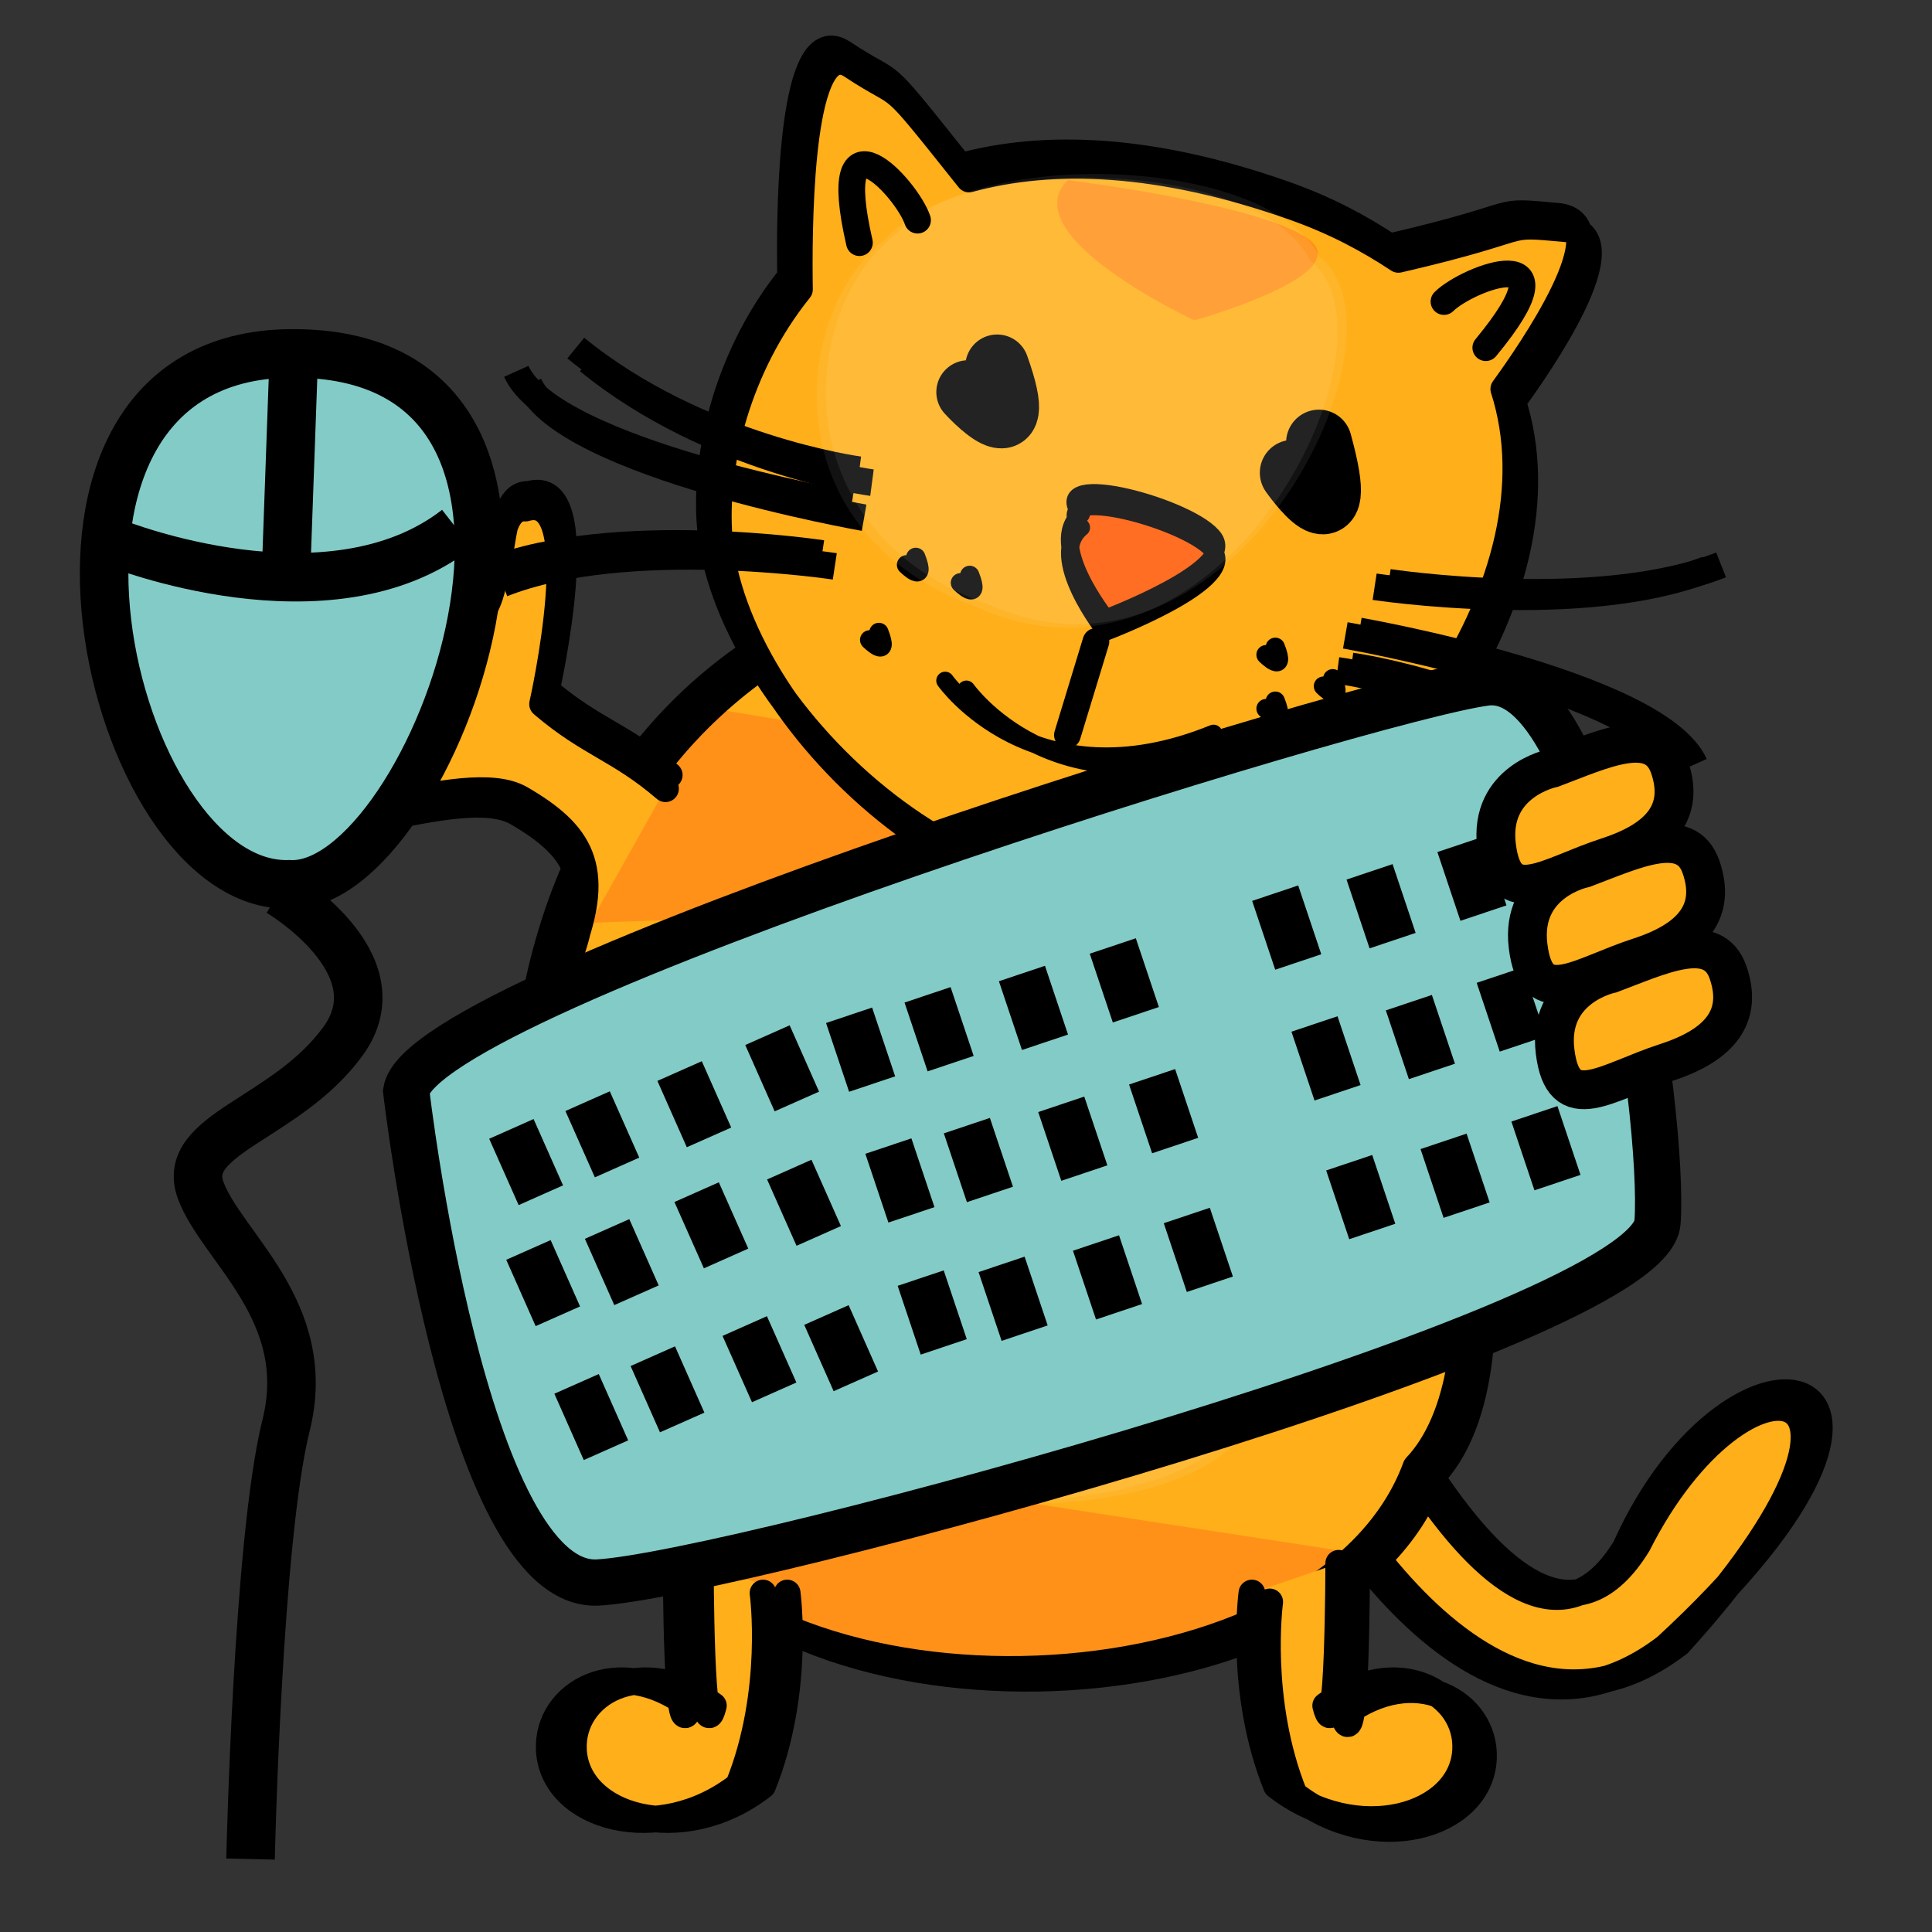 <?xml version="1.0" encoding="UTF-8" standalone="no"?>
<!-- Created with Inkscape (http://www.inkscape.org/) -->
<svg
   xmlns:dc="http://purl.org/dc/elements/1.1/"
   xmlns:cc="http://web.resource.org/cc/"
   xmlns:rdf="http://www.w3.org/1999/02/22-rdf-syntax-ns#"
   xmlns:svg="http://www.w3.org/2000/svg"
   xmlns="http://www.w3.org/2000/svg"
   xmlns:sodipodi="http://sodipodi.sourceforge.net/DTD/sodipodi-0.dtd"
   xmlns:inkscape="http://www.inkscape.org/namespaces/inkscape"
   width="50"
   height="50"
   id="svg2"
   sodipodi:version="0.32"
   inkscape:version="0.44.1"
   version="1.0"
   sodipodi:docbase="/home/mat/Travaux/Inkscape/Gcompris/icons"
   sodipodi:docname="computer.svg">
  <rect width="100%" height="100%" fill="#333333" stroke="none"/>
  <defs
     id="defs4" />
  <sodipodi:namedview
     id="base"
     pagecolor="#ffffff"
     bordercolor="#666666"
     borderopacity="1.0"
     inkscape:pageopacity="0.0"
     inkscape:pageshadow="2"
     inkscape:zoom="6.9663759"
     inkscape:cx="34.765067"
     inkscape:cy="28.714162"
     inkscape:document-units="px"
     inkscape:current-layer="layer1"
     width="50px"
     height="50px"
     inkscape:window-width="932"
     inkscape:window-height="856"
     inkscape:window-x="87"
     inkscape:window-y="48" />
  <g
     inkscape:label="Calque 1"
     inkscape:groupmode="layer"
     id="layer1">
    <path
       d="M 33.452,36.858 C 33.452,36.858 38.079,46.662 43.443,42.531 C 49.918,35.401 45.158,34.48 42.389,39.966 C 39.317,44.992 34.482,33.399 34.482,33.399 M 33.126,36.95 C 33.126,36.95 37.753,46.754 43.117,42.623 C 51.176,35.196 44.939,33.652 42.063,40.058 C 38.991,45.083 34.156,33.49 34.156,33.49"
       style="fill:#ffaf19;fill-opacity:1;fill-rule:nonzero;stroke:black;stroke-width:0.687;stroke-linecap:butt;stroke-linejoin:miter;stroke-miterlimit:4;stroke-opacity:1"
       id="path1316"
       sodipodi:nodetypes="cccccccc" />
    <g
       style="stroke:none;stroke-opacity:1"
       id="g18874"
       transform="matrix(0.23,0,0,0.23,-85.036,-7.568)">
      <path
         sodipodi:nodetypes="czzz"
         id="path17354"
         d="M 449.288,211.321 C 427.232,195.949 413.244,127.162 463.82,100.756 C 514.365,74.368 547.865,173.322 529.331,199.971 C 511.755,225.242 469.964,225.732 449.288,211.321 z "
         style="fill:#ffaf19;fill-opacity:1;fill-rule:evenodd;stroke-width:5;stroke-linecap:round;stroke-linejoin:round;stroke-miterlimit:4" />
      <path
         style="fill:#ff9119;fill-opacity:1;fill-rule:evenodd;stroke-width:5;stroke-linecap:round;stroke-linejoin:round;stroke-miterlimit:4"
         d="M 448.257,112.362 C 441.165,119.55 436.478,127.965 433.601,136.831 L 524.632,133.612 C 523.138,130.35 521.503,127.201 519.726,124.175 L 448.257,112.362 z M 430.632,150.081 C 429.1,162.222 430.447,174.442 433.663,184.925 L 534.601,168.737 C 534.36,166.546 533.938,164.308 533.538,162.05 L 430.632,150.081 z M 437.444,194.643 C 440.874,201.904 445.185,207.723 449.913,211.018 C 468.106,223.698 502.625,224.83 522.632,207.706 L 437.444,194.643 z "
         id="path12788" />
      <path
         sodipodi:nodetypes="czzz"
         id="path18114"
         d="M 450.288,212.321 C 428.232,196.949 414.244,128.162 464.82,101.756 C 515.365,75.368 548.865,174.322 530.331,200.971 C 512.755,226.242 470.964,226.732 450.288,212.321 z "
         style="fill:none;fill-opacity:1;fill-rule:evenodd;stroke-width:5;stroke-linecap:round;stroke-linejoin:round;stroke-miterlimit:4" />
    </g>
    <g
       transform="matrix(0.23,0,0,0.23,11.105,-18.634)"
       id="g6665">
      <path
         sodipodi:nodetypes="cccc"
         id="path5143"
         d="M 43.912,150.095 C 0.413,170.724 5.49,232.822 24.786,252.267 C 40.901,276.66 100.855,273.803 111.047,246.064 C 131.321,224.738 93.541,120.475 43.912,150.095 z "
         style="fill:none;fill-opacity:0.75;fill-rule:evenodd;stroke:black;stroke-width:3;stroke-linecap:round;stroke-linejoin:round;stroke-miterlimit:4;stroke-opacity:1" />
      <path
         sodipodi:nodetypes="cccc"
         id="path6663"
         d="M 45.779,151.095 C 2.28,171.724 7.357,233.822 26.653,253.267 C 42.768,277.66 102.722,274.803 112.914,247.064 C 133.188,225.738 95.408,121.475 45.779,151.095 z "
         style="fill:none;fill-opacity:0.75;fill-rule:evenodd;stroke:black;stroke-width:3;stroke-linecap:round;stroke-linejoin:round;stroke-miterlimit:4;stroke-opacity:1" />
    </g>
    <path
       d="M 21.525,1.266 C 20.436,1.228 20.437,5.757 20.46,7.167 C 18.846,9.173 18.232,11.717 18.38,13.586 C 18.743,18.153 25.226,24.82 31.47,22.732 C 35.697,21.318 40.512,15.039 38.918,10.067 C 39.578,9.159 41.959,5.749 40.307,5.598 C 38.485,5.431 39.682,5.529 35.961,6.389 C 35.195,5.882 34.326,5.412 33.24,5.029 C 29.769,3.806 27.01,3.722 24.85,4.31 C 22.588,1.473 23.311,2.366 21.806,1.366 C 21.707,1.301 21.61,1.269 21.525,1.266 z M 21.755,1.589 C 20.666,1.552 20.668,6.081 20.69,7.49 C 19.076,9.496 18.462,12.041 18.611,13.909 C 18.974,18.477 25.457,25.143 31.7,23.055 C 35.928,21.642 40.743,15.362 39.148,10.39 C 39.809,9.483 42.189,6.073 40.537,5.921 C 38.716,5.754 39.913,5.853 36.191,6.713 C 35.426,6.206 34.556,5.735 33.471,5.353 C 29.999,4.129 27.24,4.045 25.08,4.633 C 22.819,1.796 23.541,2.689 22.036,1.69 C 21.937,1.624 21.84,1.592 21.755,1.589 z "
       style="fill:#ffaf19;fill-opacity:1;fill-rule:nonzero;stroke:black;stroke-width:0.691;stroke-linecap:round;stroke-linejoin:round;stroke-miterlimit:4;stroke-opacity:1"
       id="path1342" />
    <path
       sodipodi:nodetypes="cc"
       id="path6648"
       d="M 25.806,9.481 C 26.686,11.945 25.056,10.147 25.056,10.147"
       style="fill:black;fill-opacity:1;fill-rule:evenodd;stroke:black;stroke-width:1.648;stroke-linecap:round;stroke-linejoin:round;stroke-miterlimit:4;stroke-opacity:1" />
    <path
       sodipodi:nodetypes="cc"
       id="path6650"
       d="M 34.135,11.452 C 34.932,14.347 33.455,12.234 33.455,12.234"
       style="fill:black;fill-opacity:1;fill-rule:evenodd;stroke:black;stroke-width:1.701;stroke-linecap:round;stroke-linejoin:round;stroke-miterlimit:4;stroke-opacity:1" />
    <path
       id="path7412"
       d="M 27.625,19.023 L 28.363,16.602"
       style="fill:none;fill-opacity:0.75;fill-rule:evenodd;stroke:black;stroke-width:0.691;stroke-linecap:round;stroke-linejoin:round;stroke-miterlimit:4;stroke-dasharray:none;stroke-opacity:1" />
    <path
       sodipodi:nodetypes="cc"
       id="path9716"
       d="M 23.7,14.425 C 23.981,15.136 23.461,14.617 23.461,14.617"
       style="fill:black;fill-opacity:1;fill-rule:evenodd;stroke:black;stroke-width:0.5;stroke-linecap:round;stroke-linejoin:round;stroke-miterlimit:4;stroke-opacity:1" />
    <path
       sodipodi:nodetypes="cc"
       id="path9718"
       d="M 25.096,14.891 C 25.376,15.601 24.856,15.083 24.856,15.083"
       style="fill:black;fill-opacity:1;fill-rule:evenodd;stroke:black;stroke-width:0.5;stroke-linecap:round;stroke-linejoin:round;stroke-miterlimit:4;stroke-opacity:1" />
    <path
       sodipodi:nodetypes="cc"
       id="path9720"
       d="M 22.746,16.368 C 23.027,17.079 22.507,16.56 22.507,16.56"
       style="fill:black;fill-opacity:1;fill-rule:evenodd;stroke:black;stroke-width:0.5;stroke-linecap:round;stroke-linejoin:round;stroke-miterlimit:4;stroke-opacity:1" />
    <path
       sodipodi:nodetypes="cc"
       id="path9722"
       d="M 33.005,16.752 C 33.285,17.462 32.765,16.944 32.765,16.944"
       style="fill:black;fill-opacity:1;fill-rule:evenodd;stroke:black;stroke-width:0.5;stroke-linecap:round;stroke-linejoin:round;stroke-miterlimit:4;stroke-opacity:1" />
    <path
       sodipodi:nodetypes="cc"
       id="path9724"
       d="M 34.491,17.566 C 34.771,18.277 34.251,17.758 34.251,17.758"
       style="fill:black;fill-opacity:1;fill-rule:evenodd;stroke:black;stroke-width:0.5;stroke-linecap:round;stroke-linejoin:round;stroke-miterlimit:4;stroke-opacity:1" />
    <path
       sodipodi:nodetypes="cc"
       id="path9726"
       d="M 33.005,18.147 C 33.285,18.858 32.765,18.339 32.765,18.339"
       style="fill:black;fill-opacity:1;fill-rule:evenodd;stroke:black;stroke-width:0.5;stroke-linecap:round;stroke-linejoin:round;stroke-miterlimit:4;stroke-opacity:1" />
    <path
       sodipodi:nodetypes="cc"
       id="path12786"
       d="M 26.193,37.088 C 26.739,39.026 25.728,37.612 25.728,37.612"
       style="fill:black;fill-opacity:1;fill-rule:evenodd;stroke:black;stroke-width:1.151;stroke-linecap:round;stroke-linejoin:round;stroke-miterlimit:4;stroke-opacity:1" />
    <path
       style="fill:#ff9119;fill-opacity:1;fill-rule:evenodd;stroke:none;stroke-width:0.25pt;stroke-linecap:butt;stroke-linejoin:miter;stroke-opacity:1"
       d="M 27.632,4.662 C 27.632,4.662 32.751,5.295 33.903,6.216 C 35.054,7.138 30.909,8.289 30.909,8.289 C 30.909,8.289 26.198,6.101 27.632,4.662 z "
       id="path19641" />
    <path
       d="M 17.32,20.058 C 16.105,19.017 15.355,18.907 14.139,17.867 C 14.139,17.867 15.401,12.283 13.697,12.795 C 12.725,12.736 13.204,15.306 12.339,15.65 C 11.474,15.993 10.799,12.085 9.579,12.997 C 8.36,13.501 11.194,17.268 10.786,17.274 C 10.134,17.361 7.441,14.251 6.58,16.08 C 5.719,17.908 10.794,18.517 9.618,18.987 C 8.404,19.473 5.893,19.667 6.831,20.781 C 7.769,21.895 12.005,19.816 13.481,20.675 C 14.996,21.558 15.61,22.436 14.756,24.63 M 17.223,20.412 C 16.008,19.371 15.258,19.261 14.042,18.221 C 14.042,18.221 15.304,12.637 13.6,13.149 C 12.628,13.09 13.107,15.661 12.242,16.004 C 11.377,16.347 10.702,12.44 9.482,13.351 C 8.263,13.855 11.097,17.623 10.689,17.628 C 10.037,17.716 7.344,14.605 6.483,16.434 C 5.622,18.263 10.697,18.871 9.521,19.341 C 8.307,19.827 5.796,20.021 6.734,21.135 C 7.672,22.249 11.908,20.17 13.384,21.03 C 14.899,21.912 15.513,22.79 14.659,24.984"
       style="fill:#ffaf19;fill-opacity:1;fill-rule:nonzero;stroke:black;stroke-width:0.691;stroke-linecap:round;stroke-linejoin:round;stroke-miterlimit:4;stroke-opacity:1"
       id="path9715" />
    <path
       d="M 32.399,41.227 C 32.399,41.227 32.053,43.783 33.034,46.213 C 35.107,47.825 37.84,47.038 37.93,45.292 C 38.007,43.819 36.155,42.759 34.309,44.141 C 34.646,45.523 34.646,40.457 34.646,40.457 M 32.86,41.457 C 32.86,41.457 32.514,44.013 33.495,46.444 C 35.567,48.056 38.3,47.269 38.391,45.523 C 38.467,44.049 36.616,42.99 34.77,44.371 C 35.107,45.753 35.107,40.687 35.107,40.687"
       style="fill:#ffaf19;fill-opacity:1;fill-rule:nonzero;stroke:black;stroke-width:0.691;stroke-linecap:round;stroke-linejoin:round;stroke-miterlimit:4;stroke-opacity:1"
       id="path9731" />
    <path
       d="M 20.372,41.227 C 20.372,41.227 20.718,43.783 19.737,46.213 C 17.665,47.825 14.932,47.038 14.841,45.292 C 14.765,43.819 16.616,42.759 18.462,44.141 C 18.125,45.523 18.125,40.457 18.125,40.457 M 19.747,41.227 C 19.747,41.227 20.093,43.783 19.112,46.213 C 17.039,47.825 14.307,47.038 14.216,45.292 C 14.14,43.819 15.991,42.759 17.837,44.141 C 17.5,45.523 17.5,40.457 17.5,40.457"
       style="fill:#ffaf19;fill-opacity:1;fill-rule:nonzero;stroke:black;stroke-width:0.691;stroke-linecap:round;stroke-linejoin:round;stroke-miterlimit:4;stroke-opacity:1"
       id="path9738" />
    <g
       transform="matrix(0.23,0,0,0.23,-38.042,-31.041)"
       id="g9761">
      <g
         transform="matrix(0.976,0.219,-0.219,0.976,-14.692,-91.194)"
         id="g10496">
        <path
           sodipodi:nodetypes="cc"
           id="path9730"
           d="M 391.939,210.905 C 391.939,210.905 415.573,209.245 428,200.804"
           style="fill:none;fill-opacity:0.75;fill-rule:evenodd;stroke:black;stroke-width:3;stroke-linecap:butt;stroke-linejoin:miter;stroke-miterlimit:4;stroke-opacity:1" />
        <path
           id="path9732"
           d="M 389.919,216.966 C 389.919,216.966 424,215.362 430,223.362"
           style="fill:none;fill-opacity:0.75;fill-rule:evenodd;stroke:black;stroke-width:3;stroke-linecap:butt;stroke-linejoin:miter;stroke-miterlimit:4;stroke-opacity:1" />
        <path
           sodipodi:nodetypes="cc"
           id="path9736"
           d="M 389.919,221.007 C 389.919,221.007 408.041,219.382 424.041,227.382"
           style="fill:none;fill-opacity:0.75;fill-rule:evenodd;stroke:black;stroke-width:3;stroke-linecap:butt;stroke-linejoin:miter;stroke-miterlimit:4;stroke-opacity:1" />
      </g>
      <g
         transform="matrix(0.976,0.219,-0.219,0.976,-16.268,-90.697)"
         id="g9753">
        <path
           sodipodi:nodetypes="cc"
           id="path9755"
           d="M 391.939,210.905 C 391.939,210.905 415.573,209.245 428,200.804"
           style="fill:none;fill-opacity:0.75;fill-rule:evenodd;stroke:black;stroke-width:3;stroke-linecap:butt;stroke-linejoin:miter;stroke-miterlimit:4;stroke-opacity:1" />
        <path
           id="path9757"
           d="M 389.919,216.966 C 389.919,216.966 424,215.362 430,223.362"
           style="fill:none;fill-opacity:0.75;fill-rule:evenodd;stroke:black;stroke-width:3;stroke-linecap:butt;stroke-linejoin:miter;stroke-miterlimit:4;stroke-opacity:1" />
        <path
           sodipodi:nodetypes="cc"
           id="path9759"
           d="M 389.919,221.007 C 389.919,221.007 408.041,219.382 424.041,227.382"
           style="fill:none;fill-opacity:0.75;fill-rule:evenodd;stroke:black;stroke-width:3;stroke-linecap:butt;stroke-linejoin:miter;stroke-miterlimit:4;stroke-opacity:1" />
      </g>
    </g>
    <g
       transform="matrix(0.23,0,0,0.23,-24.343,-18.951)"
       id="g9779">
      <g
         transform="matrix(-0.976,-0.219,0.219,-0.976,536.116,437.801)"
         id="g10501">
        <path
           sodipodi:nodetypes="cc"
           id="path10503"
           d="M 391.939,210.905 C 391.939,210.905 415.573,209.245 428,200.804"
           style="fill:none;fill-opacity:0.75;fill-rule:evenodd;stroke:black;stroke-width:3;stroke-linecap:butt;stroke-linejoin:miter;stroke-miterlimit:4;stroke-opacity:1" />
        <path
           id="path10505"
           d="M 389.919,216.966 C 389.919,216.966 424,215.362 430,223.362"
           style="fill:none;fill-opacity:0.75;fill-rule:evenodd;stroke:black;stroke-width:3;stroke-linecap:butt;stroke-linejoin:miter;stroke-miterlimit:4;stroke-opacity:1" />
        <path
           sodipodi:nodetypes="cc"
           id="path10507"
           d="M 389.919,221.007 C 389.919,221.007 408.041,219.382 424.041,227.382"
           style="fill:none;fill-opacity:0.75;fill-rule:evenodd;stroke:black;stroke-width:3;stroke-linecap:butt;stroke-linejoin:miter;stroke-miterlimit:4;stroke-opacity:1" />
      </g>
      <g
         transform="matrix(-0.976,-0.219,0.219,-0.976,534.692,436.351)"
         id="g9771">
        <path
           sodipodi:nodetypes="cc"
           id="path9773"
           d="M 391.939,210.905 C 391.939,210.905 415.573,209.245 428,200.804"
           style="fill:none;fill-opacity:0.75;fill-rule:evenodd;stroke:black;stroke-width:3;stroke-linecap:butt;stroke-linejoin:miter;stroke-miterlimit:4;stroke-opacity:1" />
        <path
           id="path9775"
           d="M 389.919,216.966 C 389.919,216.966 424,215.362 430,223.362"
           style="fill:none;fill-opacity:0.75;fill-rule:evenodd;stroke:black;stroke-width:3;stroke-linecap:butt;stroke-linejoin:miter;stroke-miterlimit:4;stroke-opacity:1" />
        <path
           sodipodi:nodetypes="cc"
           id="path9777"
           d="M 389.919,221.007 C 389.919,221.007 408.041,219.382 424.041,227.382"
           style="fill:none;fill-opacity:0.75;fill-rule:evenodd;stroke:black;stroke-width:3;stroke-linecap:butt;stroke-linejoin:miter;stroke-miterlimit:4;stroke-opacity:1" />
      </g>
    </g>
    <path
       d="M 28.615,16.003 C 28.615,16.003 27.055,14.053 27.976,13.308 C 27.036,12.097 30.915,13.149 31.427,13.95 C 31.939,14.751 28.615,16.003 28.615,16.003 z M 28.619,16.349 C 28.619,16.349 27.059,14.399 27.98,13.653 C 27.04,12.443 30.919,13.494 31.431,14.295 C 31.943,15.096 28.619,16.349 28.619,16.349 z "
       style="fill:#ff5700;fill-opacity:1;fill-rule:nonzero;stroke:black;stroke-width:0.461;stroke-linecap:round;stroke-linejoin:round;stroke-miterlimit:4;stroke-opacity:1"
       id="path9789" />
    <path
       d="M 24.461,17.614 C 24.461,17.614 26.761,20.873 31.406,18.985 M 25.01,17.843 C 25.01,17.843 27.31,21.102 31.955,19.215"
       style="fill:none;fill-opacity:0.75;fill-rule:evenodd;stroke:black;stroke-width:0.461;stroke-linecap:round;stroke-linejoin:round;stroke-miterlimit:4;stroke-opacity:1"
       id="path9796" />
    <g
       style="fill:white;fill-opacity:0.073;stroke:none;stroke-opacity:1"
       transform="matrix(0.127,0,0,9.393553e-2,18.064,13.566)"
       id="g9803">
      <path
         sodipodi:nodetypes="cccc"
         id="path9805"
         d="M 43.912,150.095 C 0.413,170.724 5.49,232.822 24.786,252.267 C 40.901,276.66 100.855,273.803 111.047,246.064 C 131.321,224.738 93.541,120.475 43.912,150.095 z "
         style="fill-rule:evenodd;stroke-width:3;stroke-linecap:round;stroke-linejoin:round;stroke-miterlimit:4" />
      <path
         sodipodi:nodetypes="cccc"
         id="path9807"
         d="M 45.779,151.095 C 2.28,171.724 7.357,233.822 26.653,253.267 C 42.768,277.66 102.722,274.803 112.914,247.064 C 133.188,225.738 95.408,121.475 45.779,151.095 z "
         style="fill-rule:evenodd;stroke-width:3;stroke-linecap:round;stroke-linejoin:round;stroke-miterlimit:4" />
    </g>
    <g
       style="fill:white;fill-opacity:0.073;stroke:none;stroke-opacity:1"
       transform="matrix(0.127,0,0,-9.393553e-2,19.804,29.852)"
       id="g10567">
      <path
         sodipodi:nodetypes="cccc"
         id="path10569"
         d="M 43.912,150.095 C 0.413,170.724 5.49,232.822 24.786,252.267 C 40.901,276.66 100.855,273.803 111.047,246.064 C 131.321,224.738 93.541,120.475 43.912,150.095 z "
         style="fill-rule:evenodd;stroke-width:3;stroke-linecap:round;stroke-linejoin:round;stroke-miterlimit:4" />
      <path
         sodipodi:nodetypes="cccc"
         id="path10571"
         d="M 45.779,151.095 C 2.28,171.724 7.357,233.822 26.653,253.267 C 42.768,277.66 102.722,274.803 112.914,247.064 C 133.188,225.738 95.408,121.475 45.779,151.095 z "
         style="fill-rule:evenodd;stroke-width:3;stroke-linecap:round;stroke-linejoin:round;stroke-miterlimit:4" />
    </g>
    <path
       sodipodi:nodetypes="cc"
       id="path10573"
       d="M 38.452,8.998 C 40.842,6.111 37.981,7.195 37.37,7.804"
       style="fill:none;fill-opacity:1;fill-rule:evenodd;stroke:black;stroke-width:0.691;stroke-linecap:round;stroke-linejoin:round;stroke-miterlimit:4;stroke-opacity:1" />
    <path
       sodipodi:nodetypes="cc"
       id="path11333"
       d="M 22.242,6.28 C 21.403,2.628 23.473,4.88 23.746,5.698"
       style="fill:none;fill-opacity:1;fill-rule:evenodd;stroke:black;stroke-width:0.691;stroke-linecap:round;stroke-linejoin:round;stroke-miterlimit:4;stroke-opacity:1" />
    <g
       id="g2983"
       transform="matrix(1.256,0,0,1.256,26.175,-6.983)"
       style="fill:#83cbc6;fill-opacity:1">
      <path
         sodipodi:nodetypes="csc"
         id="path2092"
         d="M -14.876,23.781 C -11.938,23.934 -7.797,12.766 -14.867,12.842 C -21.19,12.909 -18.586,23.906 -14.876,23.781 z "
         style="fill:#83cbc6;fill-opacity:1;fill-rule:evenodd;stroke:black;stroke-width:1px;stroke-linecap:butt;stroke-linejoin:miter;stroke-opacity:1" />
      <path
         id="path2979"
         d="M -18.455,16.752 C -18.455,16.752 -14.061,18.51 -11.424,16.459"
         style="fill:#83cbc6;fill-opacity:1;fill-rule:evenodd;stroke:black;stroke-width:1px;stroke-linecap:butt;stroke-linejoin:miter;stroke-opacity:1" />
      <path
         id="path2981"
         d="M -14.793,13.09 L -14.94,17.191"
         style="fill:#83cbc6;fill-opacity:1;fill-rule:evenodd;stroke:black;stroke-width:1px;stroke-linecap:butt;stroke-linejoin:miter;stroke-opacity:1" />
    </g>
    <path
       style="fill:none;fill-opacity:0.75;fill-rule:evenodd;stroke:black;stroke-width:1.256px;stroke-linecap:butt;stroke-linejoin:miter;stroke-opacity:1"
       d="M 7.22,23.083 C 7.22,23.083 10.349,24.924 8.876,26.948 C 7.404,28.972 4.644,29.34 5.196,30.813 C 5.748,32.285 8.14,33.941 7.404,36.886 C 6.668,39.83 6.484,48.112 6.484,48.112"
       id="path2988" />
    <g
       id="g3060"
       transform="matrix(1.183,-0.425,0.425,1.183,16.619,-25.096)">
      <path
         id="path2992"
         d="M -18.917,38.288 C -18.917,38.288 -21.264,48.349 -18.623,49.143 C -15.982,49.937 3.535,51.526 4.415,49.54 C 5.296,47.555 7.203,38.42 4.855,37.89 C 2.508,37.361 -17.889,36.434 -18.917,38.288 z "
         style="fill:#83cbc6;fill-opacity:1;fill-rule:evenodd;stroke:black;stroke-width:0.952px;stroke-linecap:butt;stroke-linejoin:miter;stroke-opacity:1" />
      <path
         sodipodi:nodetypes="cc"
         id="path2994"
         d="M -17.142,39.752 L -17.033,41.242"
         style="fill:none;fill-opacity:0.75;fill-rule:evenodd;stroke:black;stroke-width:1px;stroke-linecap:butt;stroke-linejoin:miter;stroke-opacity:1" />
      <path
         sodipodi:nodetypes="cc"
         id="path2996"
         d="M -15.472,39.745 L -15.363,41.235"
         style="fill:none;fill-opacity:0.75;fill-rule:evenodd;stroke:black;stroke-width:1px;stroke-linecap:butt;stroke-linejoin:miter;stroke-opacity:1" />
      <path
         sodipodi:nodetypes="cc"
         id="path2998"
         d="M -11.528,39.718 L -11.42,41.208"
         style="fill:none;fill-opacity:0.75;fill-rule:evenodd;stroke:black;stroke-width:1px;stroke-linecap:butt;stroke-linejoin:miter;stroke-opacity:1" />
      <path
         sodipodi:nodetypes="cc"
         id="path3000"
         d="M -13.48,39.802 L -13.372,41.292"
         style="fill:none;fill-opacity:0.75;fill-rule:evenodd;stroke:black;stroke-width:1px;stroke-linecap:butt;stroke-linejoin:miter;stroke-opacity:1" />
      <path
         sodipodi:nodetypes="cc"
         id="path3002"
         d="M -17.654,42.216 L -17.546,43.706"
         style="fill:none;fill-opacity:0.75;fill-rule:evenodd;stroke:black;stroke-width:1px;stroke-linecap:butt;stroke-linejoin:miter;stroke-opacity:1" />
      <path
         sodipodi:nodetypes="cc"
         id="path3004"
         d="M -15.984,42.357 L -15.876,43.846"
         style="fill:none;fill-opacity:0.75;fill-rule:evenodd;stroke:black;stroke-width:1px;stroke-linecap:butt;stroke-linejoin:miter;stroke-opacity:1" />
      <path
         sodipodi:nodetypes="cc"
         id="path3006"
         d="M -12.041,42.475 L -11.932,43.965"
         style="fill:none;fill-opacity:0.75;fill-rule:evenodd;stroke:black;stroke-width:1px;stroke-linecap:butt;stroke-linejoin:miter;stroke-opacity:1" />
      <path
         sodipodi:nodetypes="cc"
         id="path3008"
         d="M -13.993,42.267 L -13.884,43.757"
         style="fill:none;fill-opacity:0.75;fill-rule:evenodd;stroke:black;stroke-width:1px;stroke-linecap:butt;stroke-linejoin:miter;stroke-opacity:1" />
      <path
         sodipodi:nodetypes="cc"
         id="path3010"
         d="M -17.654,45.146 L -17.546,46.636"
         style="fill:none;fill-opacity:0.75;fill-rule:evenodd;stroke:black;stroke-width:1px;stroke-linecap:butt;stroke-linejoin:miter;stroke-opacity:1" />
      <path
         sodipodi:nodetypes="cc"
         id="path3012"
         d="M -15.984,45.14 L -15.876,46.629"
         style="fill:none;fill-opacity:0.75;fill-rule:evenodd;stroke:black;stroke-width:1px;stroke-linecap:butt;stroke-linejoin:miter;stroke-opacity:1" />
      <path
         sodipodi:nodetypes="cc"
         id="path3014"
         d="M -12.333,45.551 L -12.225,47.041"
         style="fill:none;fill-opacity:0.75;fill-rule:evenodd;stroke:black;stroke-width:1px;stroke-linecap:butt;stroke-linejoin:miter;stroke-opacity:1" />
      <path
         sodipodi:nodetypes="cc"
         id="path3016"
         d="M -13.993,45.196 L -13.884,46.686"
         style="fill:none;fill-opacity:0.75;fill-rule:evenodd;stroke:black;stroke-width:1px;stroke-linecap:butt;stroke-linejoin:miter;stroke-opacity:1" />
      <path
         sodipodi:nodetypes="cc"
         id="path3018"
         d="M -9.808,39.901 L -9.84,41.394"
         style="fill:none;fill-opacity:0.75;fill-rule:evenodd;stroke:black;stroke-width:1px;stroke-linecap:butt;stroke-linejoin:miter;stroke-opacity:1" />
      <path
         sodipodi:nodetypes="cc"
         id="path3020"
         d="M -8.145,40.051 L -8.177,41.545"
         style="fill:none;fill-opacity:0.75;fill-rule:evenodd;stroke:black;stroke-width:1px;stroke-linecap:butt;stroke-linejoin:miter;stroke-opacity:1" />
      <path
         sodipodi:nodetypes="cc"
         id="path3022"
         d="M -4.216,40.394 L -4.248,41.887"
         style="fill:none;fill-opacity:0.75;fill-rule:evenodd;stroke:black;stroke-width:1px;stroke-linecap:butt;stroke-linejoin:miter;stroke-opacity:1" />
      <path
         sodipodi:nodetypes="cc"
         id="path3024"
         d="M -6.168,40.295 L -6.2,41.788"
         style="fill:none;fill-opacity:0.75;fill-rule:evenodd;stroke:black;stroke-width:1px;stroke-linecap:butt;stroke-linejoin:miter;stroke-opacity:1" />
      <path
         sodipodi:nodetypes="cc"
         id="path3026"
         d="M -9.957,42.709 L -9.989,44.202"
         style="fill:none;fill-opacity:0.75;fill-rule:evenodd;stroke:black;stroke-width:1px;stroke-linecap:butt;stroke-linejoin:miter;stroke-opacity:1" />
      <path
         sodipodi:nodetypes="cc"
         id="path3028"
         d="M -8.294,42.859 L -8.326,44.353"
         style="fill:none;fill-opacity:0.75;fill-rule:evenodd;stroke:black;stroke-width:1px;stroke-linecap:butt;stroke-linejoin:miter;stroke-opacity:1" />
      <path
         sodipodi:nodetypes="cc"
         id="path3030"
         d="M -4.365,43.202 L -4.397,44.695"
         style="fill:none;fill-opacity:0.75;fill-rule:evenodd;stroke:black;stroke-width:1px;stroke-linecap:butt;stroke-linejoin:miter;stroke-opacity:1" />
      <path
         sodipodi:nodetypes="cc"
         id="path3032"
         d="M -6.317,43.103 L -6.348,44.596"
         style="fill:none;fill-opacity:0.75;fill-rule:evenodd;stroke:black;stroke-width:1px;stroke-linecap:butt;stroke-linejoin:miter;stroke-opacity:1" />
      <path
         sodipodi:nodetypes="cc"
         id="path3034"
         d="M -10.25,45.492 L -10.282,46.985"
         style="fill:none;fill-opacity:0.75;fill-rule:evenodd;stroke:black;stroke-width:1px;stroke-linecap:butt;stroke-linejoin:miter;stroke-opacity:1" />
      <path
         sodipodi:nodetypes="cc"
         id="path3036"
         d="M -8.587,45.789 L -8.619,47.282"
         style="fill:none;fill-opacity:0.75;fill-rule:evenodd;stroke:black;stroke-width:1px;stroke-linecap:butt;stroke-linejoin:miter;stroke-opacity:1" />
      <path
         sodipodi:nodetypes="cc"
         id="path3038"
         d="M -4.658,46.131 L -4.69,47.624"
         style="fill:none;fill-opacity:0.75;fill-rule:evenodd;stroke:black;stroke-width:1px;stroke-linecap:butt;stroke-linejoin:miter;stroke-opacity:1" />
      <path
         sodipodi:nodetypes="cc"
         id="path3040"
         d="M -6.609,46.032 L -6.641,47.525"
         style="fill:none;fill-opacity:0.75;fill-rule:evenodd;stroke:black;stroke-width:1px;stroke-linecap:butt;stroke-linejoin:miter;stroke-opacity:1" />
      <path
         sodipodi:nodetypes="cc"
         id="path3042"
         d="M -0.702,40.501 L -0.734,41.995"
         style="fill:none;fill-opacity:0.75;fill-rule:evenodd;stroke:black;stroke-width:1px;stroke-linecap:butt;stroke-linejoin:miter;stroke-opacity:1" />
      <path
         sodipodi:nodetypes="cc"
         id="path3044"
         d="M 3.227,40.844 L 3.195,42.337"
         style="fill:none;fill-opacity:0.75;fill-rule:evenodd;stroke:black;stroke-width:1px;stroke-linecap:butt;stroke-linejoin:miter;stroke-opacity:1" />
      <path
         sodipodi:nodetypes="cc"
         id="path3046"
         d="M 1.275,40.745 L 1.243,42.238"
         style="fill:none;fill-opacity:0.75;fill-rule:evenodd;stroke:black;stroke-width:1px;stroke-linecap:butt;stroke-linejoin:miter;stroke-opacity:1" />
      <path
         sodipodi:nodetypes="cc"
         id="path3048"
         d="M -0.851,43.309 L -0.883,44.803"
         style="fill:none;fill-opacity:0.75;fill-rule:evenodd;stroke:black;stroke-width:1px;stroke-linecap:butt;stroke-linejoin:miter;stroke-opacity:1" />
      <path
         sodipodi:nodetypes="cc"
         id="path3050"
         d="M 3.078,43.652 L 3.046,45.145"
         style="fill:none;fill-opacity:0.75;fill-rule:evenodd;stroke:black;stroke-width:1px;stroke-linecap:butt;stroke-linejoin:miter;stroke-opacity:1" />
      <path
         sodipodi:nodetypes="cc"
         id="path3052"
         d="M 1.126,43.553 L 1.094,45.046"
         style="fill:none;fill-opacity:0.75;fill-rule:evenodd;stroke:black;stroke-width:1px;stroke-linecap:butt;stroke-linejoin:miter;stroke-opacity:1" />
      <path
         sodipodi:nodetypes="cc"
         id="path3054"
         d="M -1.144,46.239 L -1.176,47.732"
         style="fill:none;fill-opacity:0.75;fill-rule:evenodd;stroke:black;stroke-width:1px;stroke-linecap:butt;stroke-linejoin:miter;stroke-opacity:1" />
      <path
         sodipodi:nodetypes="cc"
         id="path3056"
         d="M 2.785,46.581 L 2.753,48.074"
         style="fill:none;fill-opacity:0.75;fill-rule:evenodd;stroke:black;stroke-width:1px;stroke-linecap:butt;stroke-linejoin:miter;stroke-opacity:1" />
      <path
         sodipodi:nodetypes="cc"
         id="path3058"
         d="M 0.833,46.482 L 0.801,47.975"
         style="fill:none;fill-opacity:0.75;fill-rule:evenodd;stroke:black;stroke-width:1px;stroke-linecap:butt;stroke-linejoin:miter;stroke-opacity:1" />
    </g>
    <path
       style="fill:#ffaf19;fill-opacity:1;fill-rule:evenodd;stroke:black;stroke-width:1.005;stroke-linecap:butt;stroke-linejoin:miter;stroke-miterlimit:4;stroke-dasharray:none;stroke-opacity:1"
       d="M 40.177,19.879 C 40.177,19.879 38.522,20.212 38.73,21.894 C 38.941,23.603 40.038,22.685 41.611,22.174 C 43.016,21.718 43.593,20.968 43.206,19.847 C 42.818,18.727 41.452,19.4 40.177,19.879 z "
       id="path3098"
       sodipodi:nodetypes="csssc" />
    <path
       style="fill:#ffaf19;fill-opacity:1;fill-rule:evenodd;stroke:black;stroke-width:1.005;stroke-linecap:butt;stroke-linejoin:miter;stroke-miterlimit:4;stroke-dasharray:none;stroke-opacity:1"
       d="M 40.994,22.471 C 40.994,22.471 39.339,22.805 39.547,24.487 C 39.758,26.195 40.855,25.278 42.429,24.767 C 43.833,24.311 44.411,23.56 44.023,22.439 C 43.635,21.319 42.269,21.993 40.994,22.471 z "
       id="path3102"
       sodipodi:nodetypes="csssc" />
    <path
       style="fill:#ffaf19;fill-opacity:1;fill-rule:evenodd;stroke:black;stroke-width:1.005;stroke-linecap:butt;stroke-linejoin:miter;stroke-miterlimit:4;stroke-dasharray:none;stroke-opacity:1"
       d="M 41.693,25.199 C 41.693,25.199 40.038,25.533 40.246,27.215 C 40.457,28.923 41.554,28.006 43.128,27.495 C 44.532,27.039 45.11,26.288 44.722,25.167 C 44.334,24.047 42.968,24.721 41.693,25.199 z "
       id="path3104"
       sodipodi:nodetypes="csssc" />
  </g>
</svg>
